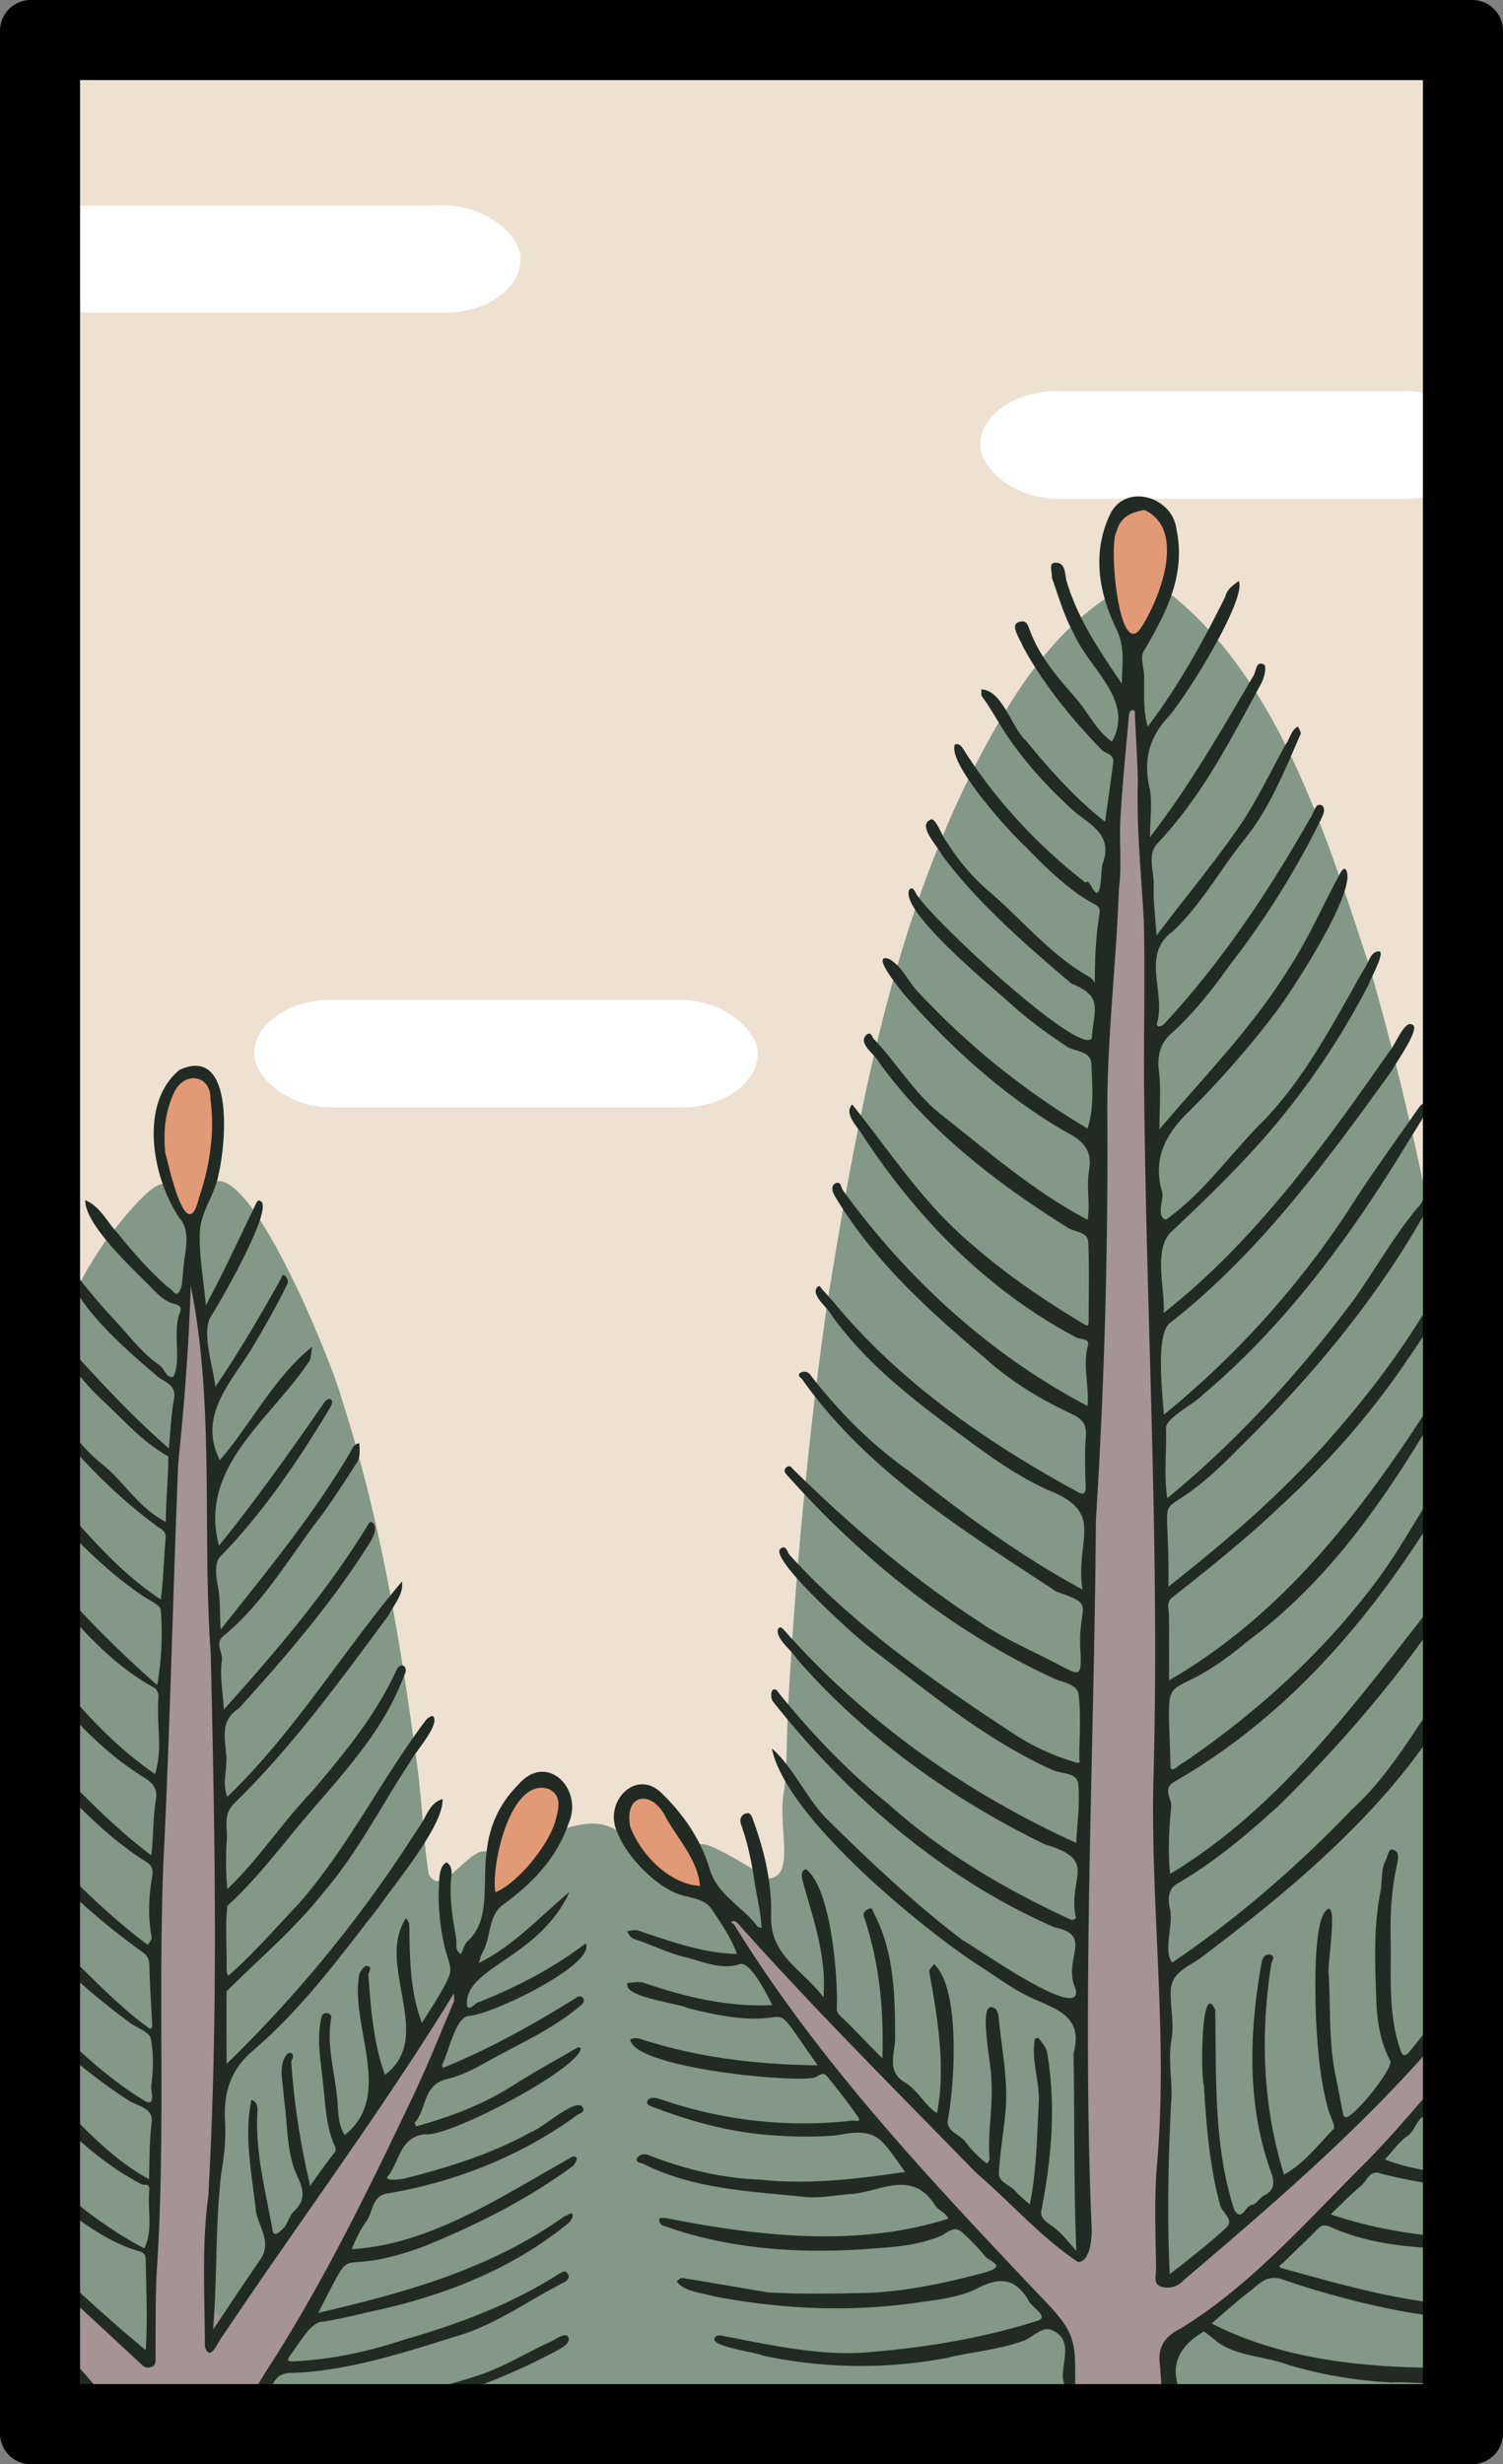<svg xmlns="http://www.w3.org/2000/svg" viewBox="0 0 976 1600" version="1.1" id="svg4482"><rect x="0" y="0" width="976" height="1600" fill="#808080" stroke="none"/><defs id="defs4461"><clipPath id="clip-path"><path d="M960 22v1556a6 6 0 0 1-6 6H22a6 6 0 0 1-6-6V22a6 6 0 0 1 6-6h932a6 6 0 0 1 6 6z" id="path4458" style="fill:none"/></clipPath><style id="style4456">.cls-7{fill:#592116}</style></defs><g id="Paper_Backing" data-name="Paper Backing"><path d="M960 22v1556a6 6 0 0 1-6 6H22a6 6 0 0 1-6-6V22a6 6 0 0 1 6-6h932a6 6 0 0 1 6 6z" id="path4463" style="fill:#eee1d1;fill-opacity:1"/></g><rect style="fill:#fff;fill-opacity:1;stroke:#fef8c8;stroke-width:0;stroke-linejoin:round;paint-order:markers fill stroke" id="rect5678-9" width="326.984" height="69.841" x="636.508" y="253.968" rx="50" ry="50"/><g id="Wikipedia_Cropped" data-name="Wikipedia Cropped"><g clip-path="url(#clip-path)" id="g4474" style="clip-path:url(#clip-path)"><path d="M760.33 1604c-9.3-2.38.15-9 .73-13.74-.29-12.37.06-26 1-37.93-11.54-25.32 14.44-39.09 30-53.53 10.53-11.21 25.14-17.68 34.83-28 1-1.73 68.31-69 68.42-69.09 27.58-30.42 53.73-63.94 80.71-95.27 9.41.56 1.51 63.69 3.75 68.32.57 38.28 0 86.63.25 125.19.13 23.76-.1 75.86 0 100 .81 11.19-215.71.42-219.69 4.05zm-515.47 0c-12-17.16-135.08 10.86-81.42-35.53 5.36-4.61 3.11-11.68 8.23-18 3.46-9.15 11.33-12.75 13.62-23.64 16.61-18 21.89-40.18 36.42-59.46 7.1-14.49 11.53-32.16 23.35-45.06a6 6 0 0 0 2.58-6.74c-1.14-5.23 5-9.07 6.35-14.6 3.27-9 12.77-15.48 12.42-25.5 6.29-7.73 5.2-19.09 14.81-25.86a6 6 0 0 0 2.38-6.1c-4.45-12.81 27.55-43 9.55-47.73-8.25 2.06-10.43 13.64-15.69 19.81-2.82 3.55-9.61 1-9.93 7.28.2 17.71-14.26 24.79-23.85 33.47-5.16 28.67-22.3 36.52-34.26 58.58-11.3 11.79-14.54 30.59-29.35 39.67-30 43.82-53.76 110.58-43 3.93 8.93-130.15 8.93-255.39 2.43-385-1.78-40-4.12-85.85.41-122.55-12.67-20.78 2.54-41.94-6.38-63.63-25.18-136.57-28 371.19-33.77 382.26 6.31 64.73 2 131.8-1 196.66.93 71 9.86 81.26-48.93 25.48-17.13-11.23-29.49-37.12-49.77-39.12a4 4 0 0 1-4-4c-.66-71.87.52-197.62 0-271.15-3.46-125-.42-265.15 72.38-371.61 61-79.92 32.63-3.64 60.69-20.39 16.19-74.66 86.26 97.76 92.49 122 24.87 76.57 38.2 156.94 48.87 235.79 3.56 25.12 4.15 48.83 7.83 73.28 7.51 16 23.57-12.87 35.1-14.46 11.38-1.65 2.41 17 5 24 11.71 19.58 41.3-29.48 44.69-37.37 55.55-20.81 43.44 34.88 90.74 40.27 21.66-7.33-37.92-61.3 44.9-9.22 18.83-1.5 5.52-33.75 10.55-58.16 1.93-15.66 1.47-34.83 2.34-51.58 4.89-88.45 13.2-177.93 25.77-265.31C558.77 713.57 583 579.2 651.26 464.48c17.55-29.64 39.17-57.41 67.22-76.23 10.29 4.4 6.79 27.27 18.71 30.33 13.21-2 11-31.27 24.3-31.75 69.81 56.6 100.17 157.1 128 241.36C940.39 804.75 964 988.55 980 1174.9c-3.91 2.49 6.59 111.52-4 108.42-14-2.06-22.49 15.81-32.76 23-7 9.74-18.2 18.11-25.22 28.66-7.19 6-12.48 3.59-14.9 13.33-4.65 9.21-27.32 31.8-33 34.68-10.08 12.22-20.8 25.13-35.34 32.89-8.45 11.68-21.5 20.77-33.22 29.75-6.37 6.94-46.5 49.83-47 26.75 2.58-169 1.91-331.8-.57-499.23-.82-41.71-5.77-78.49-1.57-118.23-1-17.66-5.68-35.74 1.33-53a6 6 0 0 0-.93-7.45c-5.64-5.76-1.27-14.26-2.18-20.17-6.69-13.18 4.12-26.9-.31-38.09-1.45-18.48-4-41.53.86-59.33 3.22-5.2-5.53-8.5-3.57-13.4 2.41-43.6-3.85-88.44-4.33-131.82 1.85-17.86-6.17-35 .79-50.52.87-5.31-3.09-12.71-8.52-13.52-9.93 3.25-10.67 19.16-8.62 28-1.54 16.15-5 31.21-7.12 47.12 4.31 11-.5 26.1-3.07 38.27 1.35 10.25 1.34 21.16-1.62 32.08 1 26.13-3.57 52.27-2.36 77.2 3 18.23-1.9 36.29-4.36 52.6 5.75 14.24 2.42 35.77 1.09 51.48 1 19.89 2.4 42 1.52 63.08-3.08 17.43-.66 36.57-.57 55.16-5.7 7.19-.87 11.59-1.25 20.28-1.62 36.72-2.17 69.45-3.11 106.95 2.24 17.16-1.66 40.25-3.2 55.36 4.29 16.16 3 35.73 1 51.82.37 18.58.32 40.75-2.32 59.23 7.2 10.17-3.75 26.33 1 37.94 1.23 4.16-4.94 7-1.79 11.34 4.43 10.09-4.15 24.37 1.44 34.53 2.39 4.75-3.11 11.21-5.31 15.32 10.41 34.65 2.39 78.82 4.93 116.43-2.5 23.93 12.27 65.28-21.58 26.36-8.51-8.5-17.46-18-27.8-25.88-6.8-2.29-6.53-12.56-13.74-14.2-37.15-34.41-72-73.89-107.06-108.56-10.87-14.12-25.66-23.1-32.79-39.86-2.69-3.68-13.08-9.38-17.55-6.19-5.78 6.71 2.05 17.3 8 21.35 9.06 9.37 12.49 24.83 22.48 32.83 23.07 30.28 42.76 61.58 69.88 87.85 7.68 5.09 7.87 15.84 13.81 21 8.89 4.16 18 14.79 24.07 23.15 12.48 11.37 27.12 24.64 35.65 38 9.75 2.83 19.85 17.07 25.36 26.28 2.34 7.7 14.5 8.32 14.68 17.64.58 25.46-5.41 47-.4 72.08 24.33 27.25-449.85 2-449.99 10.34zM0 1604c-7.32.1-2.82-17-4-20.93 3.51-.11-9.56-130.19 10.67-96.44C96 1620 164.64 1604 0 1604z" id="path4466" style="fill:#839887;fill-opacity:1"/><path d="M321.77 1232.66c-13.42-15.47 4.07-54.4 12.78-65.52 10-19.76 41.27-8.09 30.25 15.17-7.61 21.41-22.91 41.69-43.03 50.35zm129.32-4c-57.8-11.67-57.29-96.59-16.26-52.63 4.24 11.79 38.41 47.81 16.26 52.66zM122.87 792.27C99.36 776.6 91 700.68 127 696c26.85 2.67 13.89 90-4.13 96.27zm612.84-376.46c-19.27-10.9-29.72-86.45 6.86-88.61 34.43 10.8 17.33 73.59-6.86 88.61z" id="path4468" style="fill:#e29976;fill-opacity:1"/><path d="M695.36 1604c-7.13-1.39-2-6.72-1.44-11-3.44-32.23 11.39-69.61-16.34-94-60.73-66.44-125.65-129.77-175.86-205.15-4-8.15-49-61.4-19.59-47.78 69.67 73.92 137.28 152.24 215.84 215.34 15.18-7.74.9-51.5 5.65-68.67 0-.1 1.71-254 1.7-254.13 0-94.21 4.35-185.36 8.55-279.87 0-94.45 1.72-187.86 8.77-282.1 1-37.36 2.08-75.88 6.51-113.08-.25-1.33 2.47-7.18 6.38-6.47 11.66 4 4.28 38.06 7.34 49.82 2 71.58 5.68 142.87 4.18 214.57 6.17 179 5.19 356.08 8.08 533.88 9.3 73.43-8.13 153.18 2.9 224.27 80.43-52 151.33-136.76 215.35-204.37 11.62-3.49 5 22.12 6.62 26.85-.47 4.57-7 4.72-8.4 9.27-47.39 59.17-97.2 115.54-154.06 166-13.65 20.08-61.78 35.42-60.45 57-1.09 91.1 34.64 66.15-61.73 69.62zm-599.48 0c-4.51-.08-4.12-5.25-4-8.47-13.24-19.84-30.12-40.72-46.67-59-16.86-13.31-24.76-41.35-45.21-47.35-8.32 1.62-2.22-37.37-4-40.52 4.61-11.74 12.64 3 16.48 7.33 119 113.83 76.41 82.91 88.15-64.9-1.86-147.37 6.59-294.5 11.2-441.66 25.51-370.83 33.68 294.11 31.31 361.88-12.51 290.1-19.92 215.75 121.3 23 9.53-14.45 50.4-80.9 27.25-17-41.2 99.74-91.92 188.36-148.08 278.5 3.85 15.71-41.5 5.38-47.73 8.19z" id="path4470" style="fill:#a69395;fill-opacity:1"/><path class="cls-7" d="M982 1418.67c-.47 10.78-76.31-4.43-86-7.61-6.71-2.08-8.37 5-12 8-6.87 5.7-13.07 12.2-19.91 18.73 35.68 11.85 71 16.23 107.09 15.23 12.69 1.09-2.55 9.16-7.43 7.72-33.79-.75-68.75-.68-100.15-14.94-2.65-1.18-5-1.42-7.51 1.1-7.52 7.61-15.36 14.91-23 22.43-.86.85-4.4 2.38-.29 3.52 44.2 12.16 89.57 25.47 135.56 24.29 2.59-1.22 6.74-.75 8.51 2.33-23.28 17-115.1-9.14-143-19.11-10.75-3.9-15 1.69-20.9 6.25-8.82 6.79-17.12 14.26-26.23 22 42.26 21.55 90.36 27.74 136.89 28.66 17.44 3.75 36.19-3.66 53.18 2-11.08 13.54-55.14 6.66-73.34 7.66a284.14 284.14 0 0 1-67.3-11.57c-16-6-35.22-5.13-48.35-17-2.2-1.58-5.85-4.86-6.48-4.37-14.27 8.59-22 20.65-15.6 36.86 18 19.82 69.13 15.46 95.18 22.68 34.75 5.9 68.78 1.53 102.61-6.15 3.53-.58 9.2-2.74 10.56 2-4.62 12.15-85 18.09-99.62 15.44-24.1-2.12-47.86-7.8-71.86-11.3-13.23-1.94-25.9-4.8-37.57-13.41v29.74c.07 3.86 1.08 9.16-4.72 9.12-5.8-.04-4.78-6.78-4.92-9.37-.95-18.21-.36-36.46-2.29-54.68-1.09-10.33 2.3-17.42 13.5-23 46.28-28.35 83-71 121.39-109 28.71-29.59 54.3-62.11 80.52-93.9 2.38-2.93 5.13-8.88 9.16-6 3.68 2.56.6 5.39-1.69 7.57-13.21 18-26.7 35.84-41.79 52.37-6.59 6.86 32.14 4.73 36.38 6.06 3.27.21 7.94-.85 8.13 3.94-.76 8.69-42.17 2.57-49.44.88-8.78-2-9.43 8.92-15 12.78-5.78 4-10 10.22-15 15.53 24.35 9.39 51.05 9.59 76.73 12.62 2.57-.1 7.32.55 6 3.9zm-227.74 66.12c-5.64-1.57-3.53-7.47-3.56-11.16-.22-23.6-1.39-47.36.85-70.77 6.76-81.37-4.16-162.49-2.64-243.92 4.4-150.15-4.51-300.16-5.93-450.26-.39-36.71.66-73.46-.18-110.15-1.67-30.48-4.86-60.87-3.91-91.45-.38-14.2-1.23-28.4-1.92-42.59-.07-1.48.61-3.82-2.18-3.26-.72.14-1.56 1.75-1.64 2.74-2 22.42-4.25 44.82-5.57 67.28-.91 15.29 1 30.87-1 46-1.75 49.45-7.92 98.44-7.53 147.92.54 87.287-1.923 174.46-7.39 261.52-1.14 152-9 304.52-2.95 456.35.67 7.4.14 25.09-8.6 25.72-24-15.88-44.24-39.17-66.34-58.08-52-53.4-105-106.11-154.62-161.83-.77-.85-2.63-1.86-3.24-1.5-2.12 1.25.38 1.61.83 2.29 55.13 89.47 127.31 165.72 199.16 241.64 24.44 24.93 22.17 29.21 22.33 62.15 1.6 9-2.83 17.32-.48 26.29 1.43 5.45.23 11.66-.23 17.49-.11 1.37-2.19 2.64-3.18 3.81-6.24-7.82-4.58-20.11-5.18-29.65.36-7.32-1.81-8.69-8-6.15-63.63 23.15-134.1 19-196.95-3.93-3.73-1.41-7.57-2.51-11.4-3.62-9.14-4.46-4.66-10.59 2.9-6.28 74.63 23.28 137.54 26.72 212.57 3.25 5.26-1.46 2-7.56 1.88-11-.27-11 6.68-24.67-7-30.67-6.32-2.89-12.48 4.81-19 7.1-16.31 5.72-33.45 7-50 11.06a303.5 303.5 0 0 1-118.86-1.66c-4.83-2.38-33.94-5.78-31.27-11.31 1.26-2.86 4.74-1.57 7.25-1.12 30.43 5.77 62.24 13 93.14 10.2 36.68-3 73.33-9 108.75-20.22 9.37-2.56-4.21-9.31-5.52-13.81-8.44-13.71-18.06-15.1-32.66-7.54-11.1 5.75-24.7 7.37-37.43 9.12-44.62 6.72-90.05 4.69-134.29-3.86-7.42-2.37-19.54-2.93-23.83-9.77 1.2-.74 2.53-2.26 3.59-2.09 18.49 3 36.94 6.2 55.41 9.33 21.44 1.28 43.1.8 64.58.38 25.61-1 50.41-6.33 75.31-12.94 16.77-4.44 4.13-7.5 1.38-10.82a148.28 148.28 0 0 0-15.19-15.81c-5.13-4.57-9.94 1.07-13.81 2.67-13.9 5.73-28.48 7.06-42.94 8-46.15 3.77-93 1-136.9-14.73a3.57 3.57 0 0 1-2.57-4.6c.11-.47 2.82-.64 4.22-.36 59.91 11.87 124.42 19.12 183.26.4-1.47-3.86-5.81-5.13-8.1-8-15.31-24.9-36.14-9.19-55.2-8-10.61.64-21.08 3.22-31.95 1.61-34.76-3.39-71.09-5.22-102.76-21.22-1.76-.73-5.33-1-4.13-3.5 1.06-2.19 4.27-3.47 7.42-2.24 23.41 9.13 47.36 15.13 72.76 16 31.35 3.42 63.06-.51 94-5-15.68-21.16-17-29.25-44-23.9-14.92 1.51-30 1-45.12-.13-24.85-2-48.8-8.43-72-17.16-2.61-.93-7.46-2.08-6.36-4.65 1.64-3.84 6.56-1.94 9.78-1a282.19 282.19 0 0 0 123.71 13.46c1.26-.1 6 1.6 3.14-2.61-6.23-9-13-17.64-19.9-26.14-3.08-3.81-6.14.88-9.34 1.11-18.14 2.73-115.76-7-118.41-24.87.69-1.1 4.29-1.22 6.17-.6C452.72 1336 491.65 1340.56 531 1341c-39.33-55.26-3.74-16.16-84.74-37.3-6.83-3.31-42.3-7-38.74-16.18 3.6-.18 7.53-1.13 10.77 0 26.61 9.09 55 15.88 83.21 14.35-2.88-5.72-13.94-28.22-20.81-26.62-12.76 4.13-24.34-1.76-36-4.54-11-2.6-21.25-7.9-32-11.39-3.25-1-4.24-3.06-5.47-5.47 2.49-.14 5.3-1.11 7.42-.3 20.62 7 42.06 14.71 63.92 15.13-3.8-10.51-10.47-20.11-16.59-29.36-5.48-7.41-15.37-6.88-23.16-10.15C425.25 1223.5 407.2 1206 401 1190c-9.68-19.8 12.21-42.74 29.13-25.23 14 13.65 25.05 29.93 30.63 48.58 5.22 17.42 21.48 24.44 31.1 37.5.47.64 1.76.67 2.67 1-.46-11.42-3.81-23.11-5.21-34.64-1.91-11-4.24-22-8.09-32.6-1.2-3.3 0-6.28 3.17-7.19 3.17-.91 3.83 2.1 4.77 4.67 7.49 20.44 12.28 41.59 11.54 63.33.05 25.16 21.36 34 34 51.48 2.21-27-6.75-51-13.59-76-.58-2.49-1.16-6.48 2.27-7.21 16.3 12.27 20.86 70 20 90.89-.12 3.15 5 6.66 7.92 9.74 6.72 7 13.61 13.93 21.67 22.15 1-32.48-1.92-61.71-11.88-91.89-1.23-2.68 1.26-4.35 3.2-5.25 2.2-1 2.31 1.22 3.08 2.7 13.33 25.46 13.73 53 13.92 80.8.07 9.92-6 22 6 29.07 8.93 5.3 12.94 15 21.17 20.2 5.75-30.12.43-61.6-5.05-91.87-.37-1.27 2-3.34 3.12-5 17.47 16.29 13.26 78.62 8.92 101.43-.87 7.65 8.34 9.21 11.89 14.59a66.59 66.59 0 0 0 13.65 13.58c.57-1.07 1.7-2.19 1.61-3.2-1.42-17.15 2.38-34.08 1.14-51.44.5-7.21-8.21-46.76-.24-47 4.89.34 4.89 6 5.2 8.94 2 19.52 6 39 4.24 58.72-1.21 13.46-3.64 26.83-4.3 40.29-.28 5.72 7 7.4 10.48 11.32 2.82 3.2 6.24 5.86 9.55 8.91 4.55-21.59 4.67-44.85 5.93-67.12.36-13.35-5.09-27-2.61-40.16.17-.52 2.26-1.06 2.4-.85 2 2.94 5 5.83 5.49 9.06 6 34.22 3 69.19-3.71 103.11-1 5 4.46 8.12 7.15 10 5.89 4.18 10 9.74 15.61 16.13-1.81-43.35-1-85.25-1.84-128.34 6.64-23.84-11-28.61-26.68-35.71-12.39-5.61-23.23-14-34.69-21.24-38.26-24.87-126-97.16-134.48-141 14.51 12.86 22.77 33.39 37 47.15 27.49 27 56.41 54.32 87.1 77.52 8 4.07 78.12 54.14 73.17 31.66-9-19.52 12.33-34.93-13.71-40.15-72.5-31.65-134-85-182.75-146.49-2.93-4-.44-12.54 4-5.23 21.39 26.27 44.26 50.39 70.85 71.66 35.2 31.6 76 55.45 118.81 75.21.71.33 2-.64 3.07-1-6.14-26.43 15.49-37.46-20-47.91-60.62-29.4-116.92-69.66-161.29-120.52-3-5.28-14.89-13.94-12.07-19.81 1.42-1.63 2.87.13 4 1.36 52.42 59.19 117.41 105.17 189.45 137.89.6-12.53 2.44-25.4 1.36-38-.68-7.85-10.73-6.76-16.54-9.24-44.39-20-81.87-51.62-120.34-80.78-8.19-6.37-62.81-55.45-56.85-62.68 4-3.68 4.56 2 6.4 3.91 42.74 46.89 95 83 147.9 117.59a149.559 149.559 0 0 0 38.19 17.06c3.09.89 1.82-1.69 1.83-2.66.1-13.84 1.19-27.8-.4-41.45-.82-7.08-10.65-7.92-16.31-10.65-66.48-30.54-125.09-78-173.54-132.5-3.17-2.87 1.65-7.47 3.89-3.77 37.39 36.84 77.21 70.81 121.25 99.48 16.71 11.52 35.49 19.33 53.34 28.81 12 6.4 13 6.26 12.68-7.63-2.76-32.62 11.72-31.44-15.59-40.55-59.76-39.36-122.9-78.1-164.9-137.51-.81-1.26-4.14-2.89-1.47-4.71a4.82 4.82 0 0 1 6.3 1.21c18.44 24 39.6 45.24 64.4 62.75 35.93 28.25 72.23 55.09 112.42 76.79-4.85-32 15.07-49.55-21-64-20-8.87-37.4-21.17-54.7-34-31.87-23.37-63.94-47.6-87.15-80.06-2.42-4.86-13.62-13.13-9.49-18 1.6-2.17 2.35.11 3.2 1 2.53 2.79 5 5.61 7.53 8.44 43 52.15 99.54 91.1 158.43 123.22 2.11 1.28 5.52 2.52 5.3-3-.42-11-.74-22 .09-32.94.59-7.93-2-11.3-9.34-14.72-20.69-9.69-40.44-21.73-57.18-37.13-36.31-30.54-72-63.21-96.62-104.5-1.55-2.74-2.48-6.51.46-8 3.69-1.85 3.6 2.8 5.13 4.76 41.66 57.5 95.69 106.74 158.64 139.75 1.21-13.1-3.34-26.22.38-39.61.93-4.21-5-3.48-7.73-4.91C641.34 838 595.6 791.14 560.19 737.15c-3.24-5.42-12.54-14.16-6.78-20 24.59 30.66 47 65.38 77.93 91 22.14 19.46 46.67 36 71.86 51.19 2.93 1.91 3.78 2.05 3.76-1.8-.1-17 .51-34-.29-51-.32-6.77-8.58-6.5-13.18-9.33-46.24-28.93-90.74-63.1-122.8-107.64-2.56-5.12-13.87-12-8.11-17.59 3.18-2.63 3.51 1.26 4.84 2.65 15 15.73 26.12 34.91 43.24 48.68 30.82 24.21 60.76 50.42 95.6 68.67 1.8-10.61-1-21.74 1-32.23 2.14-13.11-4.13-19.18-14.75-24.6C652.3 712 617.19 680 586.74 645.26c-2.3-3.07-21.79-26.55-9.63-22.72C585.45 627.05 589 636 595 642.8a495.56 495.56 0 0 0 111.2 89.92c4.51-13.49 3-28.12 2.53-42.08-.76-8.81-10.57-7.52-15.94-11.12-12.43-8.34-24.54-16.89-35.61-27-12.11-11-72.69-60.39-66.83-74.71 2.27-2.54 3.46.64 4.06 1.5C600.63 593.08 701.94 687.18 709 674c1.24-19.09 7.87-26.82-13.33-35.42-30-25.52-60.6-52-84.19-83.67-2.47-5.41-15.58-18.49-7.67-22.43 3.26-3.62 8.46 12 10.94 14.12a139.55 139.55 0 0 0 27.19 31.93c21.3 18.18 39.21 40.36 63.72 54.79 1.93 1.14 4.09 2.27 5.28 5-.11-83.1 20.86-19.69-44.68-88.27-10.09-9.09-51.47-54.6-46.13-66.73 3-.91 4.74 1.9 5.94 3.91 20.86 32.9 48.17 62 78.89 85.93 1.32-1.9 2.76.66 4.19 3.13 6.73 12.24 5.46-12.85 6.93-15.69 6.54-17.56-6.82-24.68-17.27-32.66-18.32-16.33-35.18-34.89-48.22-55.48-4.15-6.82-8.14-13.73-12.86-20.18-.8-1.09-.35-3.1-.48-4.68 13.81.61 19.45 24.71 28.93 33.25 15.63 19 32.05 37.6 51.43 52.72 1.74-12.58 3.59-25.54 5.3-38.51.73-5.56-5.1-5.7-7.69-8.38-19.67-20.32-37.43-42.14-51-66.93-1.4-4.35-9.57-14.87-1.66-16.09 4.19-1.2 5.21 3 6.06 5.32a95.41 95.41 0 0 0 11.15 21.06c5.69 8.28 12.35 15.9 19 23.52 8 9.14 13.07 20.74 23.27 28 15.12-27.11-15.06-47.26-25-70.75-6.19-11.08-9.74-23.88-14-35.76.4-3.36-2.22-9.21 1.63-9.65 7.45-.84 6.86 7.73 7.83 11.62 7.47 25.08 21.3 45.23 36 66.94.07-12.79 2.37-23.14-3.6-35.57-11.25-23.48-16.1-49.24-3.93-74.72 10.31-20.31 40.27-11.06 42.91 9.66 6.43 30.11-6.7 54.89-21.25 79.61-2.31 3.92.22 10.63.33 16.05.22 11-.82 22 2.34 32.83 20-26.47 35.81-55 50.41-84.48 1.14-4.86 5-7.29 8.69-10.12 5.49 12-36.44 79.24-47.23 89.85-11.62 13.56-14.46 27.34-10.74 44.37 2 9.27.37 19.35.37 32.11 26.69-34.86 45.34-67.8 67-104.51 2.08-3 1.44-10 6.82-7.66 2.15 1 .5 8.58-1.83 12.73-19.69 36.3-38.42 73.11-67.09 103.41-7.07 7.32-2.24 18.2-2.52 27.42-.31 10.51 1.11 21.07 1.83 32.55 19.23-25.67 38.94-48.85 56.62-75.11 10-15.73 18.21-32.59 27.2-49 2.76-3.65 3.76-9.8 8.08-11.6.6 1.64 2.17 3.69 1.66 4.84-2.9 6.59-5.73 13.21-8.65 19.79-7.59 17.06-15.83 33.78-27.79 48.62-15.77 19.57-28.3 42.62-46.63 59.8-21.05 15.11-4 40-10.34 60.09.35 2.9 3.39 1.09 4.72 0 37.51-40.28 68.12-86.48 95.23-134.21 2.06-2.53 2.83-9.24 6.64-8 3.33 1.28 1.79 5.71.67 8a549.21 549.21 0 0 1-59.93 96c-11.3 15.88-23.49 31.49-38.38 44.79-6 5.36-8.86 13.52-7.61 23.23 1.61 12.42.39 25.21.39 38.48 30-35.27 61.18-66.91 85.18-106.12 11.76-18.25 20.37-38.09 30.64-57.09 1.4-2.58 3.07-6.84 5-5.65 9.58 11.66-37 82.86-47.07 95.27a615.49 615.49 0 0 1-55.37 62.83c-14 13.77-22.86 29.77-16.77 50.87 1.92 4.53-4.41 16.69 2.67 18.56 23.2-16.36 40.07-40.28 59.77-60.6 29.56-29.15 48.4-66.3 68.77-102 3-3.79 4.18-11.83 10.05-11.58 3.6 1.37-6.13 18.32-7.08 21.68a501.15 501.15 0 0 1-71.77 104c-17.79 19.65-36.87 38.19-56.22 56.32-12.18 11.6-3.87 37.36-5.08 52.82 59-46.37 103.85-108.49 146.48-169.64 3.57-3.47 10.22-21.48 15.26-17.41 5.11 2.41-11.55 25.58-13.64 29.81-42.33 58.82-86 118.2-143.41 163.3-10.5 6.51-5.16 47.64-4.56 60A586.68 586.68 0 0 0 875.2 786.46c14.58-23.1 30.79-45.18 46.37-67.63 1.57-2.25 4.66-3.77 6.82-2.34 3 2-.84 3.66-1.69 5-4.06 6.573-8.123 13.14-12.19 19.7-36.64 60.34-79 118.58-133.26 164.26-5.48 6-23.08 14.48-24.13 21.32.58 15.27-1.49 31 .89 46 45.08-37.08 85.5-81.13 120.58-128.16 15-21 27.57-44 44.42-63.39 1.79-4.93 5-8.28 10.66-9.1-32.92 63.45-79.28 119.46-130.27 169.31-57.83 59.46-43.81 8.7-44.65 88.75 41.31-32.52 78.31-64.6 111.84-104.18 20.08-23.45 38.78-48.13 54.81-74.7 3.12-4.11 11.09-16 16-16 .63 6-2.37 9.85-5.49 14.44-7.63 11.84-15.39 23.62-23.41 35.2-23.16 34.15-50.67 65.07-81 93-22.27 21.22-46.21 40.28-70.28 59.27-3.94 3.11-2.2 7.42-2.15 11.47.18 14 .07 27.92.07 42.34 81.06-46.75 135.25-123.27 183.47-201 1.75-1.82 2.42-8 5.55-6.34 1.8 1 2.54 2.64 1.11 5-37.52 65.68-77.42 131.47-139.35 177.09-56.3 47.62-51.86 6.91-49.81 81 .13 5.64 6.21-1.86 8.63-2.42 48-32.8 91.73-72.54 126.29-119.36 19.84-26.91 34.29-57.72 55.21-84 1.1-2.22 3-2.6 5.56-3 1.5 4.84-2.3 7.8-4.33 11.71-46.15 83-105.45 159.39-189.09 207.27-7.88 4.67-1.11 11-1.87 16.34-1.43 14.18-2.13 29.16-.67 43.39 80.83-48.64 133.4-130.28 192.18-201.85 3.28-4.67 9.28-2.17 3.48 2.76-35 56.93-78.46 109.23-126.26 155.84-20.24 18.3-41.07 35.89-64.85 49.63-5.92 3.42-6 10.22-4.88 15.26 3 10.23-4.54 28.28 1.71 35.92 41.35-27.84 81.83-62.91 117.13-99.84 33.58-30.63 51-74.31 82.35-106.28-34 85.27-109.28 149.09-181.5 203.45-8 5.76-18.76 9.19-19 21.38-.21 10.49 2.31 21.3.5 31.42-2.52 14.11 1.11 27.8-.28 41.89-1.81 36.45-2.6 74-.83 110.31 12.48-9.71 25.06-19.48 36.69-30.16 5.35-5-2.44-9.71-3.87-14.32-7-25.74-9.07-51.94-10.64-78.17-2-4-2.14-70 7.37-48.93.71 43.2-1.19 88.69 12.42 130 5 7.9 7.14-3 11.49-3.45 2.8-.31 4.94-4.59 7.88-6.06 8.19-4.09 6.21-10.56 3.93-16.54-15.3-43.42-13.62-89.83-5.65-134.43.35-2.44 1.89-6.12 5.3-5.42 4.31.89 1.35 3.86 1 6.24-7.21 45.49-5.59 92.35 8.31 136.58 13-7.08 22-19.21 32.21-29.66 1.4-1.43-2.26-8.15-3.46-12.42-5.48-19.53-6.93-39.31-8-59.45-.39-12-2.42-67 8.09-71 5.72-1-1 36.86.2 43.15 1.18 21.59 0 43.34 4.26 64.36 1.8 8.75 3.4 17.53 5.18 26.28a2.32 2.32 0 0 0 1.56 1.49c5.41.25 31.41-32 28.88-36.78-6.52-12.27-8.5-25.67-9-38.87-.89-23.7-1.92-47.53 2.73-71.12 1.35-6.8.1-14.13 3.6-20.54 1.37-2.51 1.3-8.32 5.68-5.91 3.49 1.92 1.73 7.42 1 11.09-3.15 14.91-4 29.95-3.71 45.12.58 24.73-2 49.85 6.46 73.54.62 2.44 2.22 5.2 5.55 1.16 6.6-8 12.92-16.63 20.92-23.06 9.31-7.49-.26-12.44-1.68-17.33-5.46-25-10-93.46 7.17-112.15 1.11 2.34 3.64 5.1 3.1 7-9.12 36.37-6.39 76 1.11 112.17 4.12-2.8 23.79-26.92 26.71-22.16 7.18 4-29.26 34.23-33 40.78-50.81 60.43-110.38 111.56-170.25 162.48-4.42 4.67-9.47 6.2-14.89 4.69zM454.5 1224.5c-1.45-17.86-15.41-31.28-23.19-46.53-9.12-15.72-26-13.09-22.08 8.08 6.77 17.73 25.13 37.28 45.27 38.45zm286.55-817.08c12.18-18.76 29.57-63.73 2.15-76.27-9 1.43-15.89 4.83-18.16 14.12-5.32 7.56 1.51 84.6 16.01 62.15zm-453.85 932.9c-.25.66.2 1.58.32 2.38 30.1-12.19 58.32-28 85.9-45.07 4.39-3.93 8.35 1.52 3.39 4.74-15.14 12.74-32.73 21.53-50.1 30.61-11.79 6.17-23.42 13.88-36.08 16.83-16.53 3.85-13.3 19.7-21.25 28.34-.28.31.83 2.5.92 2.48 22-6.13 43.25-14.09 62.72-26.49 13.72-8.74 28-16.57 42.09-24.74.44-.25 1.33.27 2 .44-.37 13.14-86.08 58.26-101 55.9-16.8 1.61-16.55 18.37-24.65 27.69-1.06 3 9 1.53 10.65 1.21 28.48-7.14 57-16 82.79-30.37 6.9-2 29.86-23.22 33.55-15.85 1.74 2.9-1.89 3.67-3.74 4.89-36.53 26.77-80 43.89-124.53 51.11-8.94 2.44-8 12.57-12.73 18.53-3.82 5.16-6.5 11.47-9.1 17.44 51-3.08 96.53-33.84 140.25-58.25 1.94-1.23 4-3 5.88-1.12.5.5-1.15 4.46-2.71 5.53-29.91 22-63.4 38.67-97.77 52.53-61.35 22.06-40.38-8.94-67.37 42.65 56.77-13.19 112.48-28.66 160.28-63 1.42.33 2.31-2.12 4.79-1.34.81 1.86-1.17 4.93-2.73 6.17-37.24 30.45-82.69 47.86-129.36 57.57-12.06 3-23.75 5.35-29.68 6.3-3.71-.34-8 3.81-9.71 5.76-4.27 5-7.76 10.72-11.69 16-2.76 3.76-1.61 4.18 2.53 4 24.43-1.2 48-6.31 71.18-14 35.28-10.13 69.2-22.76 100.33-42.53 2.17-1.19 4.31-3 6-.51 1.69 2.49.29 4.49-2.68 6-22.6 11.42-43.41 26.78-67.73 34.22-35 10.83-71.45 23.06-108.34 24.36-14.53-.43-12.6 12.64-18.65 19-1.54 1.62.93 3.26 3.35 3.22 45.72.24 92-6.26 135.63-20.44 16.49-5.34 31.6-14.87 47.52-22.13 3.63-1.66 9.43-6.33 11.28-2.94 2.08 3.82-4.23 7.13-8 9.13-53.55 28.65-114.06 45.89-175.09 43.31-12.34-1-27.9-.52-32 17.3-.44 1.92 1.7 3.05 7.14 3.84 27 3.93 54.63 4.86 81.08 1.11 31.94-4.54 64.94-5.23 95.63-18.39 9.57-3.57 20.05-10.82 30.9-8.67-7.42 12-30.18 14.75-42.77 20.53-26.49 8.87-53.85 9.66-81 14.48-21.91 2.22-44.74 1.89-66.65.66-9.24-1.31-19 .4-27.43-4.8-2.26-1.37-3 1.42-4 2.75-1.7 3-6.28 5.77-8 1.39-.6-1.78.11-4.15 1.28-6.09 13-21.46 25.54-43.25 39.16-64.33 34-54.17 61.94-111.72 89.38-169.39 9.36-19.81 17.5-40.2 26.07-60.37.55-1.3.07-3 .07-5.59-47 76.67-99.91 147.36-149.77 221.89-3.31 3.78-8.46 18.38-11.9 7.48-.05-32.71-2.19-65.32 2.21-97.73 6.61-117.36 4.3-235.12 1.57-352.58-5.65-79.39 2.74-160.65-13-238.71-1.18 39.21-4.09 76.47-8.08 115.16-3.5 86-5.37 172.63-9.6 258.75-3.65 89.88 1.65 180-4.58 269.65-.66 17.5-.46 35-.56 52.54 0 2.41.15 5-2.44 6-1.85.71-3.88 1-5.89-.83-27.63-25.68-55.4-51.21-83-76.92a41.08 41.08 0 0 1-7.48-10.26c.32-3.75 5.5-1.73 7.2.15 28 26 55.69 52.8 85.22 77 1.34-19.6.3-39.66 0-59.37-.12-3.21-2.29-4.37-4.88-5-33.88-9.56-75.81-49.78-97-77.48 3.39-.63 5.23-.43 7.18 2 9.15 8.5 18 17.34 27.27 25.67 20.54 18 42.35 35.64 66.48 48.12 6-11.79 1.91-25.38 3.32-38 .22-4.52-3.18-2.87-4.77-3.47-37-19.06-64.91-52.28-92.3-82.57-3-4.63-4.69-9.6 2.94-6.14 6.49 6.31 12.65 13 19.06 19.36 24.24 22.56 45.35 49.93 74.81 65.91.45-12.34.18-24.63 1.78-37 1.13-9.22-9-10.35-14.59-13.87-30.24-19.39-56.82-43.59-79.88-71-1-1.11-.93-3.16-1.35-4.78 1.46.45 3.31.49 4.33 1.42 28.43 25.3 54.18 54.61 86.93 74.37 7.52 4.43 3.9-7.19 4.18-9.16 1.42-10.3 1.76-21.17-.25-31.3-.8-4.06-8.51-6.81-13.17-10-29.33-21.64-56.89-46.57-78.74-75.86-1.65-3.06-7-7.26-4.13-9.89 5.32-3.11 7.39 4.39 10.4 7.4 9.52 9.53 17.89 20.22 27.45 29.72 18.65 17.41 36.11 36.68 56.79 51.69 2.46 1.53 2.39-1.12 2.31-2.74-.63-12.7-1.52-25.39-1.8-38.1-.09-4.08-1.77-6.48-4.73-8.58a440.651 440.651 0 0 1-73.83-66.55A287.605 287.605 0 0 1 0 1177.48c-3.53-7.26 1-9.2 4.82-3.14 28.11 31.66 57.28 63.1 91.18 88.52.86-1.67 2.72-3.52 2.45-5-2.43-13.26-1.91-26.43.39-39.62.64-3.64.16-6.8-3.41-9-27.43-17.22-49.07-41-70.91-64.32-8-8.58-17.72-16.33-22.67-27.63-.77-1.47-3.42-3.36-1-4.79.85-.58 3.68.52 4.76 1.66 10.5 11.06 20.52 22.6 31.26 33.42 19.25 20.36 39 40.28 61.4 57.12 1.41-11.9 1-24 2.91-35.84 1.29-7.92-2-11.32-8.39-15.2-39.3-24.84-67.48-62.66-91-102-2.16-4.75 2.25-7 5-2.43 26.66 38.17 55.26 75.91 93.9 102.7 5.2-17 .83-31.12 2.21-50 .08-3.38-1.55-5.58-3-6.24-28.58-15.69-50.24-41.28-70.77-65.69-6.79-9.14-14.43-18.53-19.71-28.44.68-2.79 3.61-1.88 4.64-.14 26.49 34 55.68 64.1 88 92.73a189.47 189.47 0 0 0 2.32-48.84c-.25-3.15-7-6-10.93-8.62-21.69-14.64-40.36-32.75-57.73-52C25.37 973.13 17 959.78 7.81 947.21c-.7-1-1.1-3.31-.57-3.76 1.58-1.35 2.65 0 3.92 1.35 30.35 31.6 56.46 69.52 93.26 93.75 1.74-13.19 1.93-26.6 3.16-39.87.29-3.71-1.87-5.41-4.73-7.06C75 971.23 50.2 945.94 29.33 918.4c-1.73-2.78-6.22-6.35-4-8.79 3.46-3.08 5.58 2.8 7.44 4.75 11.28 11.82 20.53 26 33.16 36 15.08 11.91 23.43 28.34 41.76 37.84 0-14.67 1.59-28.16 1.65-42.51-18-10.22-29.13-24-43.64-37.25-12.62-12-23-26.46-34.18-39.9-1.95-4.77 4.63-4.37 6.26-1.49 23 25.51 45.9 50.76 71.89 73.38 1-10.61 1.37-21.55 3.35-32.18 1.69-9.07-6.09-10.83-10.23-14.12-18.52-15.79-53-44.93-58.36-68.14.542.065 1.08.162 1.61.29-.25 4.09 4 2.22 5.64 4.3 7.5 9.34 15.26 18.51 23.43 27.27 9.12 9.78 17.14 20.74 28.3 28.42 3.52 2.42 4.66 9.11 9.19 7.62 5.42-10.77-.81-29.52 4.3-41.77 1.2-3.62-.22-4.58-4-5.59-8.22-2.2-13.22-9.53-19.12-15-10.78-10.8-38.72-37.26-38.42-52.26 9.76 4 14.4 14.59 21.46 21.94 9.83 12.21 21.07 24.9 32.73 35 2.38.66 4.5 6.74 7.14 1.94 1.9-3.45 1.7-8.11 2.21-12.25.41-11.65 6-25.66-2.51-35.24-17.51-26-26.32-74.07.08-95.93 35.86-16.51 30.33 47.62 25.41 68-2.38 13-11.57 24.16-12.11 37-.62 14.81 2.26 29.76 3.91 47.82 12.48-23.54 21.32-42.71 32.47-65.79.53-1.07 1.27-3.24 3.3-1.72 8 5.56-27.07 66.54-33.07 75.63-5.18 10.55 2 31.58 3.46 44.83 15.37-22.72 29.15-46.08 42.45-70 .59-.89.75-3.51 2.53-2.34 1.32.92 2.54 3.39 2 5.05-6.67 13.87-14.37 27.14-22.17 40.44-13.61 23.19-36.77 44.51-21.89 74.48 19.72-22.89 36-54.82 60-73.7-.77 3.44-.52 7.66-2.47 10.18-25.28 37.66-71.63 68.27-58.09 119 23.68-29.29 45.87-60.43 67.43-91.65 1.22-1.61 3.16-5 5.65-3 1.13 1.39-.52 4.41-1.91 6.71-20.61 34-42.65 66.7-70.54 95.26-3.38 3.31-2.73 12.46-1.47 18.4 1.92 9 1.21 18.07 1.94 28.72 29.79-37.58 59.1-73 83.48-113.93 1.72-2.86 2.49-6.4 6.51-7.06.38 5.66.79 10.28-2.83 14.45-6.71 10.83-13.82 21.43-21.22 31.79-9.605 12.418-18.454 25.704-27.825 38.528-10.55 14.44-21.764 28.296-35.465 39.672-7.31 5.06-1 11.14-1.84 16.57-1.5 10.15.62 20.83 1.27 31.91 34.38-38.23 67.72-77.37 94.38-121.23a1.48 1.48 0 0 1 2.09-.15c3.79 3.23.4 9.56-1.77 13.15-24.2 38.69-54.48 73.88-85 107.5-11.66 7.4-9.24 18.07-8.29 29 1.34 9.38-3 19.36.84 28.39C191 1125 222.45 1072.46 261 1026.89c1.36 8.07-5.45 15.37-8.88 22.18-31.06 41.92-62 84.69-99.42 121.23-8.62 8.16-4.64 16.62-5.47 25a199 199 0 0 0 .37 31.26c20.32-19.25 35.78-43.45 55.27-63.66 21-24.76 41.75-49.94 55.06-79.58 3.73-4.46 6.9-.3 4.94 3.6-1 2.6-2.07 5.18-3.19 7.72-16.44 39-48.4 68.43-74.26 101.23-12 14.38-23.76 28.92-37.73 41.48-1.7 13.63-.13 28.3-.59 42.22a11.82 11.82 0 0 0 1.09 3.35c16.27-14.16 30.71-31 45.63-46.67 32.12-36.51 53.67-80.86 82.9-119.58 1-1.28 3.88-2.86 4.38-2.45 5.27 5.2-11.83 23.6-14.65 29.56-18.74 28.36-34 58.84-56.21 84.76-18.66 23.68-42.11 43.47-63.12 64.43-.06 15.89 0 31.79 0 47.14a840.38 840.38 0 0 0 124.31-152.91c5.23-6.44 7.13-16.79 15.94-19 .9 16.78-30.5 54.31-41 69.46-25.59 32.86-50.16 66.56-82.16 93.82-14.1 12-19.22 26.68-18.06 45.94.62 10.44-.46 22.22-2.45 33.43-4 35-2.47 64.36-5.26 101.59 11.55-17.14 20.91-31.3 30.55-45.27 8.41-12.17-2.45-22.58-3.1-34-2.56-23.25-7.48-46.26-2.63-69.8 5 2 3.91 6.5 3.76 10.28-1 25.72 5.77 50.38 10.15 75.36 1.48 4 5.85-1.34 7.47-2.81 2.45-3.36 3.56-7.92 6.48-10.65 10.87-10.14 2.24-19.79-.66-29.11-4.55-14.66-3.82-29.85-6.21-44.7-.1-8.91-4-20.22 1.89-27.74 1-1.3 3.57-1.91 4.15.86.26 1.24-1.24 2.8-1.12 4.13 1.85 27.79 5.83 52.4 12.22 80.27 5.76-8 10.44-14.84 15.63-21.33 2-2.52.29-4.7-.3-6.1-4.86-11.51-5.19-23.79-6.64-35.85-1.26-15.72-5.14-31.72-1-47.28 1.45-2.77 6.91-1.78 5.92 2-3.22 18.8 3.12 36.89 4.27 55.36.42 6.84.67 14.1 4.6 20.24 32.07-25.69 3.75-69.7 9.26-103.34.2-2.42 3.35-6.64 4.87-6.53 4.55.33 1.06 4.07 1.22 6.21 1.63 21.91 3.3 43.79 10.73 64.53 33.09-24.63-6.62-71.53 13.82-101.85.69 1.46 2 2.94 2 4.38.33 21.51.42 43.54 8.26 63.82 6.35-10.67 13.55-20.33 17.86-31.14 1.94-4.87-1.77-12.08-3.14-18.17a153 153 0 0 1-3.92-35.19c.6-5.69-.69-17.12 5.2-19.8 4.31 2.83 3.11 7.68 2.8 11.92-.94 12.76 1.31 25.31 3.4 37.77.53 3.14-1.08 7.63 3.1 9.84 1.46-2.88 2.24-6.54 4.49-8.52 23.72-22-4.71-64 33.06-101.8 18.41-21 42.27 3.34 32.28 25.66-7.58 22.23-23.4 38.79-42.41 52.56-10 7.3-7.76 21.5-13.62 31.51-1.07 1.84-1.41 4.1-2.16 6.38 23.05-11.44 39.69-30.23 58.86-46.1-19.49 41.94-64.58 48.23-66.58 70.63-1 9.19 5.56 1.72 6.21 1.47 25.17-9.87 49.09-22.15 70.87-38.7 6.79 13.72-61.6 46.58-75.94 47.08-8.77.81-12.95 23.77-17.19 31.4zm34.18-114c.09.57.24 1.45.39 2.34 14.67-6.2 34.57-30.75 38.91-46.42 1.9-7.29 4.67-16.1-4.11-20.57-23.83-8.19-36.75 44.33-35.19 64.65zM129.22 777.8c7.07-21.07 10.35-42.49 7.41-64.2.59-15.86-17.22-18.45-23.64-4-5.81 12.27-6.95 25.16-5.73 38.45 2.31 8.95 13.97 62.71 21.96 29.75zm-33.74 814.33c-15.43-18.86-30.23-40.46-47.43-58.44-14.69-14.84-25.15-32.91-40-47.38-1.41-1.37-.84-5.47-4.48-3.72-3.23 1.36-1.45 4.84-.14 6.37a3129.91 3129.91 0 0 0 39.38 51c-10.61 4.4-22.24 3.8-33.44 3.08-3.57-.27-6.23 1.9-8 4.79 0 .24 2.75 3.1 4.15 3.07 11.57-.34 23.14-1.48 34.71-1.46 3.43 0 6.42-5.06 10.19-.58 6.66 7.93 13.6 15.64 20.33 23.34-21.72 7.51-44 9.77-66.8 8.89-1.42 0-2.94 1.51-4.37 2.31 10.26 11.3 36.77 3.8 50.71 3 11.16-1.31 22.87-13.55 34 .66 3.29 3.15 7.57 9 12.63 8.27 1.99-1.81-1.39-2.13-1.44-3.2z" id="path4472" style="fill:#212b23;fill-opacity:1"/></g></g><rect style="fill:#fff;fill-opacity:1;stroke:#fef8c8;stroke-width:0;stroke-linejoin:round;paint-order:markers fill stroke" id="rect5678-3" width="326.984" height="69.841" x="11.111" y="133.333" rx="50" ry="50"/><g id="Red_Japanese_Frames" data-name="Red Japanese Frames"><path class="cls-7" d="M0 20v1560a20 20 0 0 0 20 20h936a20 20 0 0 0 20-20V20a20 20 0 0 0-20-20H20A20 20 0 0 0 0 20zm924 1528H52V52h872z" id="path4477" style="fill:#000;fill-opacity:1"/><path d="m952.1 15.41-23.41 23.42a4 4 0 0 1-2.83 1.17H50.14a4 4 0 0 1-2.83-1.17L23.9 15.41A2 2 0 0 1 25.31 12h925.38a2 2 0 0 1 1.41 3.41zM40 1549.86V50.14a4 4 0 0 0-1.17-2.83L15.41 23.9A2 2 0 0 0 12 25.31v1549.38a2 2 0 0 0 3.41 1.41l23.42-23.41a4 4 0 0 0 1.17-2.83zM936 50.14v1499.72a4 4 0 0 0 1.17 2.83l23.42 23.41a2 2 0 0 0 3.41-1.41V25.31a2 2 0 0 0-3.41-1.41l-23.42 23.41a4 4 0 0 0-1.17 2.83zM925.86 1560H50.14a4 4 0 0 0-2.83 1.17l-20 20a4 4 0 0 0 2.83 6.83h920.55a2 2 0 0 0 1.41-3.41l-23.41-23.42a4 4 0 0 0-2.83-1.17z" id="path4479" style="fill:#000;fill-opacity:1"/></g><rect style="fill:#fff;fill-opacity:1;stroke:#fef8c8;stroke-width:0;stroke-linejoin:round;paint-order:markers fill stroke" id="rect5678" width="326.984" height="69.841" x="165.079" y="649.206" rx="50" ry="50"/></svg>